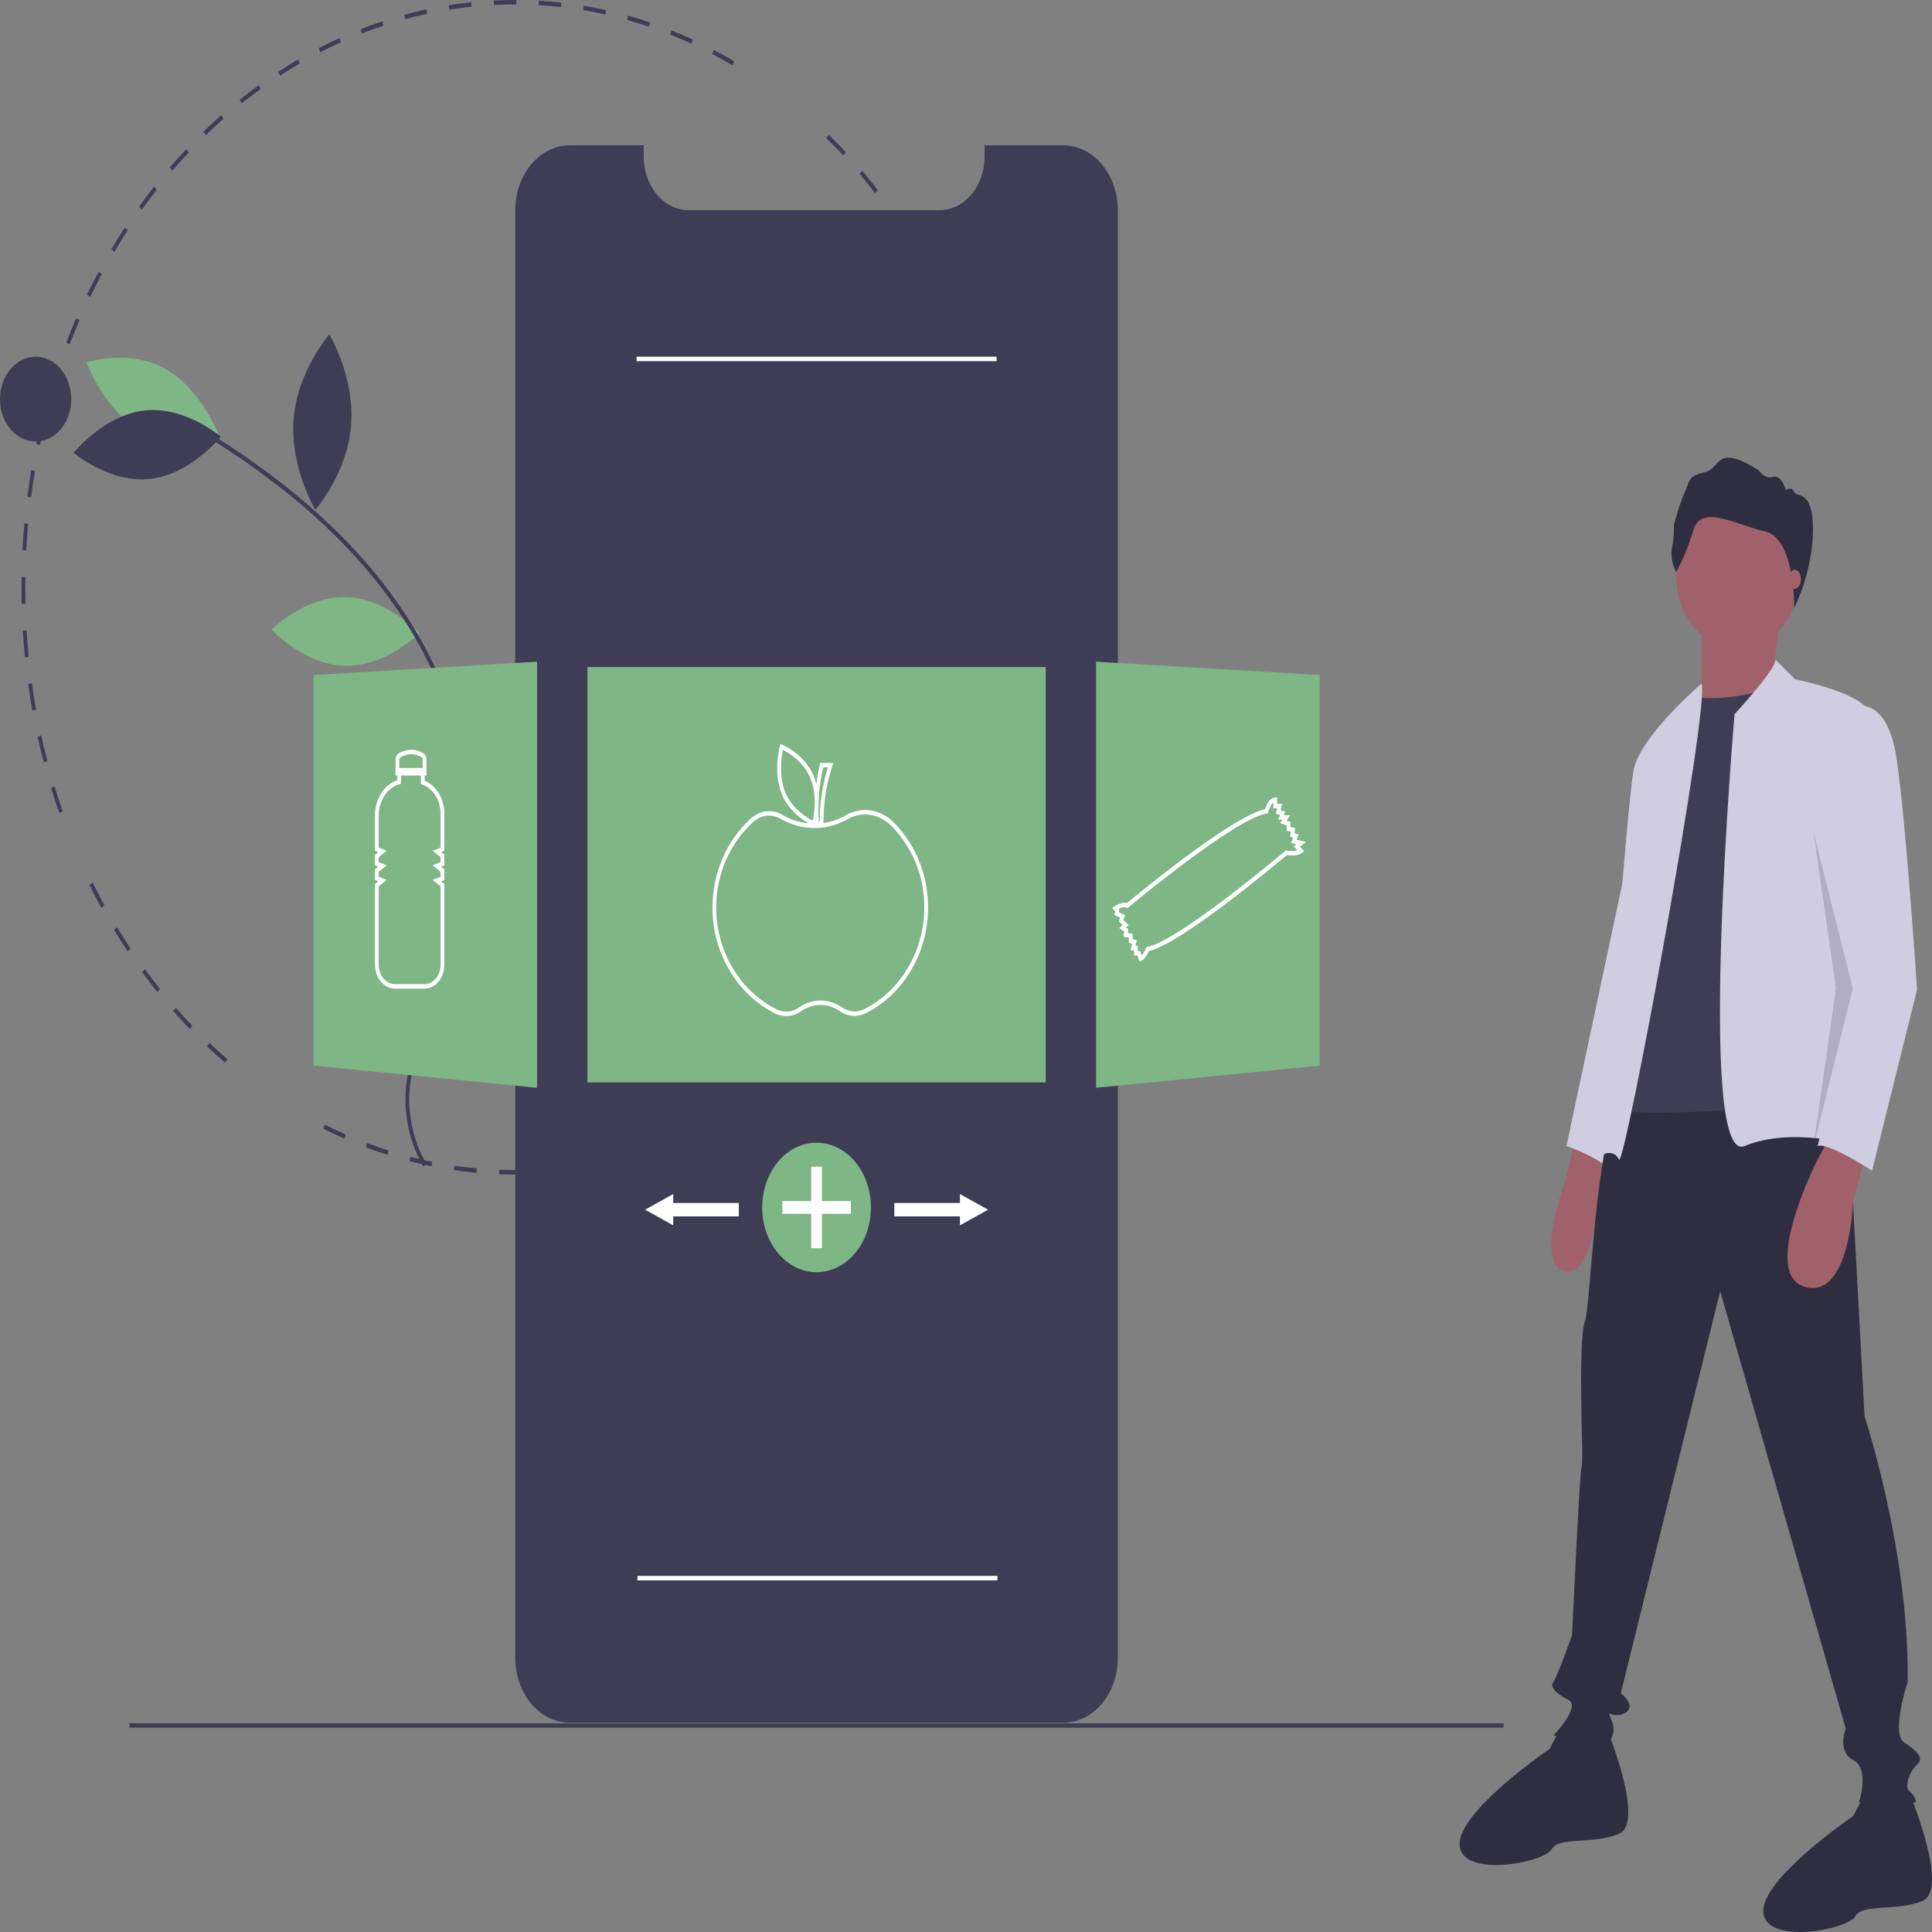<svg width="259" height="259" viewBox="0 0 259 259" fill="none" xmlns="http://www.w3.org/2000/svg">
<rect x="0" y="0" width="259" height="259" fill="#808080" stroke="none"/>
<g clip-path="url(#clip0_90_85)">
<path d="M68.984 157.454C68.286 157.454 67.582 157.441 66.89 157.415L66.906 156.817C67.899 156.854 68.912 156.864 69.91 156.848L69.917 157.447C69.606 157.452 69.295 157.454 68.984 157.454ZM72.941 157.316L72.912 156.718C73.906 156.648 74.913 156.55 75.905 156.426L75.957 157.021C74.958 157.146 73.943 157.245 72.941 157.316ZM63.869 157.222C62.866 157.131 61.853 157.011 60.857 156.865L60.918 156.271C61.907 156.415 62.912 156.535 63.907 156.625L63.869 157.222ZM78.959 156.564L78.884 155.972C79.871 155.794 80.867 155.586 81.842 155.356L81.94 155.943C80.957 156.175 79.954 156.384 78.959 156.564ZM57.863 156.345C56.872 156.145 55.872 155.915 54.891 155.662L54.998 155.076C55.971 155.328 56.964 155.556 57.947 155.755L57.863 156.345ZM84.894 155.159L84.773 154.578C85.743 154.292 86.718 153.977 87.672 153.64L87.815 154.214C86.854 154.553 85.871 154.871 84.894 155.159ZM51.949 154.816C50.978 154.508 50 154.169 49.043 153.809L49.194 153.238C50.144 153.596 51.114 153.932 52.078 154.237L51.949 154.816ZM90.695 153.109L90.53 152.544C91.472 152.154 92.418 151.733 93.344 151.292L93.531 151.848C92.598 152.292 91.644 152.717 90.695 153.109H90.695ZM46.172 152.64C45.228 152.227 44.278 151.781 43.35 151.316L43.545 150.764C44.466 151.226 45.409 151.668 46.345 152.078L46.172 152.64ZM96.308 150.435L96.099 149.89C97.003 149.401 97.912 148.879 98.799 148.338L99.028 148.871C98.133 149.416 97.218 149.942 96.308 150.435H96.308ZM101.686 147.16L101.437 146.641C102.304 146.052 103.169 145.432 104.008 144.8L104.277 145.306C103.431 145.943 102.559 146.567 101.686 147.16H101.686ZM106.794 143.312L106.506 142.821C107.322 142.142 108.137 141.431 108.927 140.708L109.233 141.182C108.437 141.911 107.616 142.628 106.794 143.312ZM30.179 142.469C29.368 141.767 28.557 141.031 27.77 140.283L28.084 139.815C28.865 140.558 29.669 141.288 30.474 141.984L30.179 142.469ZM111.589 138.923L111.265 138.465C112.025 137.7 112.782 136.904 113.515 136.097L113.856 136.537C113.118 137.35 112.355 138.152 111.589 138.923H111.589ZM25.447 137.969C24.692 137.181 23.941 136.361 23.216 135.532L23.564 135.1C24.284 135.923 25.029 136.737 25.779 137.519L25.447 137.969ZM116.031 134.029L115.673 133.609C116.374 132.763 117.068 131.887 117.734 131.006L118.108 131.407C117.436 132.294 116.737 133.177 116.031 134.029ZM21.081 132.978C20.388 132.11 19.703 131.212 19.046 130.311L19.426 129.919C20.078 130.813 20.757 131.704 21.445 132.565L21.081 132.978ZM120.082 128.674L119.694 128.294C120.328 127.375 120.951 126.428 121.548 125.477L121.951 125.835C121.349 126.794 120.721 127.749 120.082 128.674L120.082 128.674ZM17.115 127.537C16.493 126.6 15.88 125.633 15.293 124.662L15.701 124.312C16.283 125.276 16.892 126.236 17.51 127.166L17.115 127.537ZM123.709 122.898L123.293 122.562C123.854 121.579 124.403 120.567 124.925 119.554L125.353 119.868C124.827 120.888 124.274 121.908 123.709 122.898L123.709 122.898ZM13.584 121.692C13.036 120.692 12.5 119.663 11.99 118.633L12.423 118.329C12.929 119.351 13.461 120.372 14.005 121.365L13.584 121.692ZM126.88 116.75L126.44 116.46C126.922 115.42 127.391 114.352 127.834 113.285L128.284 113.551C127.839 114.625 127.366 115.702 126.88 116.75ZM129.564 110.277L129.104 110.037C129.504 108.948 129.889 107.832 130.247 106.721L130.716 106.936C130.355 108.055 129.968 109.179 129.564 110.277ZM7.94 108.986C7.554 107.884 7.185 106.757 6.843 105.636L7.316 105.431C7.655 106.544 8.021 107.662 8.404 108.755L7.94 108.986ZM131.738 103.533L131.261 103.345C131.574 102.219 131.87 101.068 132.14 99.924L132.624 100.086C132.352 101.239 132.054 102.399 131.738 103.533ZM5.875 102.221C5.576 101.08 5.295 99.914 5.039 98.756L5.526 98.604C5.779 99.754 6.058 100.91 6.355 102.043L5.875 102.221ZM133.376 96.595L132.886 96.459C133.112 95.305 133.317 94.127 133.498 92.957L133.992 93.066C133.81 94.245 133.603 95.432 133.376 96.595V96.595ZM4.339 95.249C4.13 94.08 3.94 92.889 3.776 91.708L4.271 91.61C4.435 92.782 4.623 93.964 4.831 95.124L4.339 95.249ZM134.472 89.507L133.973 89.426C134.109 88.253 134.223 87.058 134.313 85.872L134.814 85.926C134.723 87.121 134.608 88.325 134.472 89.507V89.507ZM3.349 88.14C3.23 86.955 3.133 85.748 3.059 84.553L3.561 84.509C3.634 85.695 3.73 86.893 3.848 88.069L3.349 88.14ZM135.018 82.33L134.516 82.303C134.561 81.117 134.584 79.914 134.584 78.727H135.086C135.086 79.923 135.063 81.135 135.018 82.33ZM2.907 80.953C2.89 80.219 2.881 79.47 2.881 78.727C2.881 78.266 2.884 77.807 2.891 77.348L3.394 77.358C3.387 77.814 3.384 78.27 3.384 78.727C3.384 79.464 3.393 80.207 3.41 80.936L2.907 80.953ZM3.513 73.784L3.011 73.747C3.074 72.55 3.161 71.342 3.269 70.156L3.768 70.22C3.661 71.398 3.575 72.597 3.513 73.784H3.513ZM134.259 70.132C134.159 68.951 134.02 68.376 133.875 67.201L134.372 67.113C134.519 68.297 134.645 69.201 134.746 70.39L134.259 70.132ZM4.16 66.674L3.663 66.582C3.817 65.398 3.996 64.204 4.195 63.034L4.687 63.153C4.49 64.314 4.312 65.499 4.16 66.674ZM133.367 63.676C133.176 62.508 132.959 61.332 132.724 60.182L133.213 60.04C133.45 61.2 133.667 62.384 133.861 63.561L133.367 63.676ZM5.35 59.664L4.863 59.519C5.107 58.359 5.377 57.19 5.666 56.043L6.148 56.215C5.861 57.353 5.593 58.514 5.35 59.664ZM131.947 56.727C131.666 55.587 131.36 54.44 131.036 53.318L131.511 53.123C131.838 54.254 132.147 55.41 132.429 56.558L131.947 56.727ZM7.081 52.805L6.607 52.607C6.941 51.475 7.301 50.338 7.679 49.227L8.145 49.451C7.77 50.554 7.412 51.682 7.081 52.805ZM129.995 49.963C129.628 48.861 129.235 47.755 128.827 46.676L129.286 46.43C129.697 47.518 130.093 48.632 130.462 49.742L129.995 49.963ZM9.337 46.16L8.88 45.91C9.3 44.822 9.747 43.73 10.208 42.665L10.655 42.94C10.197 43.996 9.754 45.08 9.337 46.16ZM127.534 43.456C127.085 42.399 126.608 41.34 126.118 40.308L126.555 40.013C127.049 41.053 127.529 42.12 127.983 43.185L127.534 43.456ZM12.096 39.795L11.66 39.496C12.162 38.459 12.691 37.421 13.232 36.411L13.656 36.733C13.118 37.736 12.593 38.766 12.096 39.795ZM124.581 37.24C124.05 36.233 123.494 35.23 122.928 34.258L123.341 33.917C123.911 34.896 124.472 35.907 125.007 36.922L124.581 37.24ZM15.331 33.761L14.921 33.416C15.5 32.437 16.106 31.461 16.722 30.516L17.119 30.883C16.508 31.821 15.906 32.789 15.331 33.761ZM121.162 31.368C120.556 30.423 119.925 29.484 119.286 28.576L119.672 28.192C120.315 29.106 120.951 30.053 121.561 31.005L121.162 31.368ZM19.014 28.106L18.632 27.717C19.282 26.808 19.96 25.902 20.646 25.026L21.014 25.434C20.333 26.304 19.66 27.203 19.014 28.106ZM117.306 25.888C116.631 25.013 115.93 24.145 115.224 23.31L115.579 22.885C116.29 23.727 116.996 24.601 117.676 25.483L117.306 25.888ZM23.112 22.875L22.761 22.448C23.48 21.61 24.224 20.782 24.972 19.986L25.306 20.433C24.564 21.223 23.826 22.044 23.112 22.875ZM113.047 20.846C112.307 20.047 111.542 19.258 110.776 18.503L111.096 18.041C111.869 18.803 112.639 19.597 113.384 20.402L113.047 20.846ZM27.591 18.112L27.273 17.648C28.051 16.894 28.854 16.151 29.662 15.438L29.961 15.919C29.16 16.626 28.363 17.364 27.591 18.112ZM32.412 13.857L32.132 13.36C32.964 12.693 33.82 12.04 34.678 11.419L34.939 11.93C34.088 12.547 33.238 13.195 32.412 13.857ZM37.536 10.144L37.295 9.619C38.175 9.045 39.078 8.489 39.978 7.964L40.199 8.502C39.306 9.023 38.41 9.575 37.536 10.144ZM98.203 8.757C97.308 8.226 96.392 7.714 95.479 7.233L95.682 6.686C96.602 7.17 97.525 7.687 98.427 8.221L98.203 8.757ZM42.921 7.008L42.721 6.458C43.641 5.984 44.582 5.528 45.518 5.105L45.696 5.665C44.767 6.085 43.834 6.537 42.921 7.008ZM92.699 5.86C91.768 5.43 90.816 5.02 89.868 4.641L90.028 4.073C90.983 4.455 91.943 4.869 92.881 5.302L92.699 5.86ZM48.528 4.472L48.371 3.903C49.326 3.53 50.301 3.179 51.268 2.86L51.402 3.436C50.443 3.753 49.475 4.102 48.528 4.472ZM86.999 3.582C86.04 3.256 85.062 2.953 84.092 2.681L84.208 2.098C85.185 2.373 86.17 2.678 87.137 3.006L86.999 3.582ZM54.314 2.559L54.202 1.976C55.181 1.709 56.179 1.467 57.167 1.254L57.256 1.843C56.276 2.054 55.286 2.295 54.314 2.559ZM81.154 1.941C80.175 1.722 79.178 1.527 78.191 1.362L78.26 0.769C79.255 0.936 80.26 1.132 81.247 1.352L81.154 1.941ZM60.224 1.289L60.157 0.696C61.152 0.538 62.164 0.405 63.165 0.301L63.209 0.897C62.215 1 61.211 1.132 60.224 1.289ZM75.207 0.946C74.217 0.835 73.21 0.749 72.212 0.692L72.236 0.094C73.242 0.152 74.257 0.238 75.255 0.35L75.207 0.946ZM66.206 0.668L66.185 0.07C67.109 0.024 68.05 0 68.984 0L69.211 0L69.21 0.599L68.984 0.599C68.057 0.599 67.123 0.622 66.206 0.668V0.668Z" fill="#3F3D56"/>
<path d="M149.86 28.2V222.234C149.858 224.545 149.085 226.761 147.713 228.395C146.34 230.029 144.479 230.947 142.538 230.948H76.398C75.436 230.95 74.484 230.726 73.595 230.289C72.706 229.852 71.899 229.21 71.219 228.4C70.538 227.591 69.999 226.63 69.632 225.571C69.264 224.513 69.075 223.379 69.076 222.234V28.2C69.076 27.055 69.265 25.921 69.633 24.863C70.001 23.805 70.54 22.843 71.22 22.034C71.9 21.224 72.707 20.582 73.596 20.143C74.484 19.705 75.436 19.48 76.398 19.48H86.296V20.992C86.295 22.896 86.93 24.722 88.06 26.069C89.191 27.416 90.724 28.172 92.323 28.173H125.962C127.249 28.176 128.502 27.685 129.536 26.772C129.745 26.591 129.943 26.393 130.129 26.179C130.718 25.51 131.187 24.705 131.506 23.813C131.826 22.921 131.99 21.961 131.989 20.992V19.48H142.538C143.5 19.48 144.452 19.705 145.34 20.143C146.229 20.581 147.036 21.223 147.716 22.033C148.396 22.843 148.935 23.804 149.303 24.863C149.671 25.921 149.86 27.055 149.86 28.2Z" fill="#3F3D56"/>
<path d="M140.19 89.427H78.746V145.105H140.19V89.427Z" fill="#7EB685"/>
<path d="M46.39 80.046C51.861 80.186 56.212 84.908 56.212 84.908C56.212 84.908 51.695 89.403 46.224 89.263C40.753 89.123 36.402 84.402 36.402 84.402C36.402 84.402 40.919 79.907 46.39 80.046Z" fill="#7EB685"/>
<path d="M18.887 57.806C23.829 60.602 29.496 58.706 29.496 58.706C29.496 58.706 27.151 52.275 22.208 49.479C17.266 46.682 11.598 48.579 11.598 48.579C11.598 48.579 13.944 55.009 18.887 57.806Z" fill="#7EB685"/>
<path d="M19.389 55.027C24.838 54.434 29.608 58.543 29.608 58.543C29.608 58.543 25.543 63.614 20.094 64.207C14.644 64.8 9.875 60.691 9.875 60.691C9.875 60.691 13.94 55.62 19.389 55.027Z" fill="#3F3D56"/>
<path d="M39.364 56.15C38.842 62.638 42.271 68.336 42.271 68.336C42.271 68.336 46.547 63.517 47.069 57.03C47.591 50.543 44.162 44.844 44.162 44.844C44.162 44.844 39.886 49.663 39.364 56.15Z" fill="#3F3D56"/>
<path d="M65.027 95.936C62.169 101.493 63.152 108.406 63.152 108.406C63.152 108.406 68.769 106.308 71.627 100.751C74.486 95.194 73.502 88.281 73.502 88.281C73.502 88.281 67.885 90.379 65.027 95.936Z" fill="#3F3D56"/>
<path d="M56.735 156.358L57.152 156.023C55.683 153.485 54.882 150.485 54.849 147.404C54.86 142.897 56.719 138.728 58.517 134.696C58.851 133.947 59.183 133.201 59.503 132.456C60.846 129.416 61.916 126.216 62.696 122.909C65.485 110.567 62.739 96.006 55.352 83.958C49.492 74.4 40.756 66.043 28.646 58.407L28.411 58.937C40.452 66.528 49.132 74.829 54.946 84.311C62.244 96.214 64.96 110.585 62.211 122.754C61.44 126.02 60.382 129.181 59.056 132.184C58.737 132.926 58.405 133.669 58.073 134.415C56.246 138.511 54.358 142.747 54.346 147.402C54.379 150.604 55.211 153.721 56.735 156.358Z" fill="#3F3D56"/>
<path d="M4.775 59.194C7.413 59.194 9.551 56.648 9.551 53.507C9.551 50.365 7.413 47.819 4.775 47.819C2.138 47.819 0 50.365 0 53.507C0 56.648 2.138 59.194 4.775 59.194Z" fill="#3F3D56"/>
<path d="M71.999 145.828L42.022 142.853V90.49L71.999 88.705V145.828Z" fill="#7EB685"/>
<path d="M146.936 145.828L176.913 142.853V90.49L146.936 88.705V145.828Z" fill="#7EB685"/>
<path d="M119.888 110.326C118.996 109.408 117.897 108.824 116.728 108.647C115.558 108.47 114.372 108.708 113.315 109.331C112.398 109.859 111.411 110.195 110.398 110.325C110.373 107.711 110.776 105.117 111.584 102.687L111.716 102.279H109.955L109.904 102.499C109.708 103.359 109.553 104.231 109.441 105.111C109.346 104.729 109.222 104.359 109.072 104.003C107.836 101.085 104.981 99.891 104.86 99.842L104.616 99.742L104.539 100.035C104.5 100.18 103.609 103.624 104.844 106.542C105.729 108.632 107.444 109.837 108.391 110.371C107.192 110.279 106.02 109.906 104.943 109.272C104.271 108.86 103.516 108.682 102.763 108.757C102.01 108.833 101.29 109.16 100.686 109.7C97.396 112.677 95.51 117.042 95.51 121.674C95.51 127.759 98.818 133.332 103.939 135.871C104.401 136.099 104.896 136.216 105.396 136.215C106.091 136.216 106.773 135.993 107.37 135.571C108.164 135.021 109.065 134.73 109.983 134.728C110.902 134.726 111.804 135.012 112.6 135.558C113.114 135.92 113.692 136.134 114.288 136.184C114.884 136.234 115.481 136.118 116.033 135.846C121.124 133.297 124.414 127.734 124.414 121.674C124.414 117.336 122.806 113.306 119.888 110.326ZM110.339 102.878H110.986C110.258 105.199 109.888 107.657 109.891 110.134H109.776C109.62 107.695 109.811 105.242 110.339 102.878ZM105.293 106.273C104.355 104.057 104.767 101.417 104.948 100.526C105.658 100.88 107.683 102.053 108.623 104.272C109.561 106.487 109.15 109.128 108.968 110.019C108.258 109.663 106.231 108.488 105.293 106.273ZM115.838 135.294C115.359 135.531 114.839 135.631 114.322 135.587C113.804 135.543 113.302 135.357 112.855 135.042C111.981 134.442 110.991 134.127 109.982 134.129C108.974 134.132 107.984 134.452 107.113 135.056C106.667 135.372 106.166 135.56 105.649 135.606C105.131 135.651 104.612 135.553 104.132 135.318C99.2 132.872 96.012 127.517 96.012 121.674C96.012 117.23 97.827 113.04 100.99 110.177C101.597 109.631 102.337 109.337 103.098 109.339C103.659 109.338 104.213 109.498 104.713 109.804C106.09 110.587 107.594 110.998 109.12 111.009C110.646 111.02 112.154 110.63 113.539 109.867C114.507 109.296 115.594 109.079 116.665 109.241C117.736 109.404 118.744 109.939 119.56 110.78C122.366 113.645 123.911 117.514 123.911 121.674C123.911 127.493 120.742 132.839 115.838 135.294Z" fill="white"/>
<path d="M56.929 104.668V103.966H57.163V101.776C57.164 101.614 57.127 101.454 57.057 101.315C56.987 101.176 56.886 101.062 56.766 100.987C55.728 100.342 54.614 100.343 53.452 100.99C53.324 101.062 53.216 101.177 53.14 101.32C53.064 101.463 53.024 101.628 53.025 101.797V103.965H53.259V104.602C52.396 104.89 51.636 105.507 51.096 106.359C50.555 107.211 50.265 108.251 50.268 109.319V114.056L50.715 114.234L50.268 114.588V116.012L50.715 116.189L50.268 116.544V117.968L50.715 118.145L50.268 118.5V129.343C50.269 130.188 50.551 130.999 51.053 131.597C51.556 132.195 52.236 132.532 52.947 132.533H56.895C57.604 132.532 58.283 132.196 58.784 131.6C59.285 131.003 59.567 130.194 59.568 129.35V118.5L59.121 118.145L59.568 117.968V116.544L59.121 116.189L59.568 116.012V114.588L59.121 114.234L59.568 114.056V109.074C59.565 108.105 59.309 107.16 58.837 106.371C58.364 105.582 57.697 104.987 56.929 104.668ZM53.665 101.532C54.692 100.961 55.63 100.956 56.533 101.518C56.572 101.543 56.604 101.58 56.627 101.626C56.649 101.671 56.661 101.723 56.66 101.776V102.948H53.527V101.797C53.527 101.742 53.539 101.688 53.564 101.641C53.588 101.594 53.623 101.556 53.665 101.532ZM59.065 113.625L57.987 114.053L59.065 114.909V115.58L57.987 116.008L59.065 116.864V117.536L57.987 117.964L59.065 118.82V129.35C59.064 130.035 58.836 130.692 58.429 131.176C58.022 131.661 57.471 131.933 56.895 131.934H52.947C52.37 131.933 51.817 131.66 51.409 131.174C51.001 130.688 50.771 130.03 50.771 129.343V118.82L51.849 117.964L50.771 117.536V116.864L51.849 116.008L50.771 115.58V114.909L51.849 114.053L50.771 113.625V109.319C50.768 108.345 51.043 107.4 51.551 106.638C52.059 105.875 52.77 105.342 53.567 105.125L53.762 105.072V103.966H56.426V105.112L56.607 105.175C57.315 105.423 57.936 105.936 58.379 106.639C58.822 107.342 59.062 108.196 59.065 109.074V113.625Z" fill="white"/>
<path d="M175.075 112.867L173.809 112.565L174.107 111.856L173.527 111.717L173.627 110.998L172.993 110.872V110.191L172.479 110.016L172.967 109.289H172.12L172.297 108.763L171.671 108.639L171.883 107.751H171.206V106.924H170.954C170.162 106.924 169.721 108.044 169.576 108.492C165.204 109.4 152.512 119.871 151.063 121.075C150.461 120.842 149.569 121.387 149.382 121.509L149.087 121.7L149.513 122.207L149.386 122.66L150.167 123.009L149.996 123.518L150.488 124.006L150.046 124.401L150.711 124.877L150.594 125.571L151.337 125.698V126.393L151.768 126.496L151.553 127.393H152.032V128.103H152.499L152.711 128.859L152.929 128.807C153.434 128.687 153.867 127.853 154.037 127.484C158.247 126.589 171.244 115.698 172.51 114.631C173.987 114.842 174.529 114.372 174.587 114.317L174.828 114.088L174.254 113.518L175.075 112.867ZM172.477 114.023L172.379 114.007L172.299 114.076C172.155 114.197 157.901 126.225 153.837 126.916L153.707 126.938L153.648 127.078C153.492 127.457 153.281 127.799 153.026 128.091L152.862 127.504H152.535V126.795H152.219L152.401 126.036L151.84 125.902V125.179L151.192 125.068L151.274 124.58L150.945 124.346L151.298 124.031L150.598 123.337L150.824 122.663L150.016 122.302L150.088 122.045L149.932 121.859C150.31 121.672 150.766 121.533 150.962 121.673L151.103 121.773L151.236 121.662C151.379 121.543 165.536 109.749 169.796 109.057L169.956 109.031L170.003 108.849C170.076 108.566 170.336 107.851 170.703 107.606V108.35H171.217L171.033 109.119L171.598 109.231L171.377 109.888H171.921L171.614 110.344L172.491 110.642V111.38L173.049 111.49L172.951 112.191L173.363 112.289L173.065 112.999L173.786 113.17L173.415 113.465L173.948 113.995C173.464 114.112 172.965 114.122 172.477 114.023Z" fill="white"/>
<path d="M109.468 170.549C113.493 170.549 116.757 166.663 116.757 161.868C116.757 157.074 113.493 153.188 109.468 153.188C105.442 153.188 102.179 157.074 102.179 161.868C102.179 166.663 105.442 170.549 109.468 170.549Z" fill="#7EB685"/>
<path d="M114.057 161.011H110.187V156.403H108.748V161.011H104.878V162.726H108.748V167.334H110.187V162.726H114.057V161.011Z" fill="white"/>
<path d="M132.457 162.168L128.687 160.073V161.27H119.89V163.066H128.687V164.263L132.457 162.168Z" fill="white"/>
<path d="M86.479 162.168L90.249 160.073V161.27H99.046V163.066H90.249V164.263L86.479 162.168Z" fill="white"/>
<path d="M201.584 231.017H17.352V231.616H201.584V231.017Z" fill="#3F3D56"/>
<path d="M133.596 47.819H85.339V48.417H133.596V47.819Z" fill="white"/>
<path d="M133.713 211.26H85.456V211.859H133.713V211.26Z" fill="white"/>
<path d="M211.252 152.14L209.995 157.827C209.995 157.827 205.471 169.801 209.995 170.4C214.519 170.998 214.771 154.834 214.771 154.834L211.252 152.14Z" fill="#A0616A"/>
<path d="M219.043 111.13L209.995 153.637C209.995 153.637 213.514 154.834 215.273 156.331L219.043 111.13Z" fill="#D0CDE1"/>
<path d="M247.445 143.459L249.958 189.857C249.958 189.857 255.99 208.117 255.739 225.479C255.739 225.479 253.477 232.364 255.236 233.561C256.996 234.759 258.001 235.657 256.996 236.555C255.99 237.453 255.236 239.548 255.99 240.147C256.744 240.745 256.996 241.643 256.744 241.643H249.204C249.204 241.643 250.712 237.153 248.45 235.956C246.188 234.759 247.445 231.765 247.445 231.765L230.605 173.094L217.284 226.976C217.284 226.976 219.546 228.772 217.787 229.67C216.027 230.568 215.273 228.772 216.027 230.568C216.781 232.364 215.776 233.262 215.776 233.561C215.776 233.861 208.236 232.663 208.236 232.663C208.236 232.663 212.006 228.772 210.246 227.874C208.487 226.976 207.733 226.078 208.236 225.479C208.738 224.88 210.749 219.193 210.749 219.193C210.749 219.193 211.754 197.64 212.006 196.742C212.257 195.844 212.006 191.653 212.006 189.558C212.006 187.462 211.754 179.081 212.508 176.985C213.262 174.89 214.016 149.147 218.038 146.153C222.059 143.16 247.445 143.459 247.445 143.459Z" fill="#2F2E41"/>
<path d="M215.524 232.064C215.524 232.064 220.551 244.338 217.033 245.834C213.514 247.331 208.99 246.134 207.984 247.93C206.979 249.726 195.92 251.821 195.669 247.331C195.417 242.841 207.733 234.459 207.733 234.459L209.337 231.383L215.524 232.064Z" fill="#2F2E41"/>
<path d="M256.242 241.045C256.242 241.045 261.269 253.318 257.75 254.814C254.231 256.311 249.707 255.114 248.702 256.91C247.696 258.706 236.637 260.801 236.386 256.311C236.135 251.821 248.45 243.439 248.45 243.439L250.054 240.363L256.242 241.045Z" fill="#2F2E41"/>
<path d="M232.993 87.033C237.574 87.033 241.287 82.61 241.287 77.154C241.287 71.699 237.574 67.276 232.993 67.276C228.412 67.276 224.698 71.699 224.698 77.154C224.698 82.61 228.412 87.033 232.993 87.033Z" fill="#A0616A"/>
<path d="M238.648 82.393L237.642 91.074L230.102 97.959L228.092 94.666V83.291L238.648 82.393Z" fill="#A0616A"/>
<path d="M226.835 93.469C226.835 93.469 234.627 94.367 238.648 91.074L246.691 147.65C246.691 147.65 218.289 150.344 217.033 148.548V130.887L222.06 102.15L226.835 93.469Z" fill="#3F3D56"/>
<path d="M237.956 88.369L240.659 91.074C240.659 91.074 251.718 93.169 250.964 96.761L247.947 139.268L248.953 153.637C248.953 153.637 240.407 150.942 233.872 153.637C227.338 156.331 232.529 95.743 232.529 95.743C232.529 95.743 238.52 89.256 237.956 88.369Z" fill="#D0CDE1"/>
<path d="M228.092 91.645C228.092 91.645 220.049 98.558 219.043 103.048C218.038 107.538 214.771 154.834 214.771 154.834C214.771 154.834 216.279 153.936 217.033 155.433C217.787 156.929 229.348 94.013 228.092 91.645Z" fill="#D0CDE1"/>
<path d="M250.209 154.235L248.408 161.237C248.408 161.237 247.947 174.291 241.915 172.495C235.883 170.699 243.675 155.433 243.675 155.433L245.434 152.14L250.209 154.235Z" fill="#A0616A"/>
<path d="M224.702 76.724C224.702 76.724 223.805 75.12 224.15 73.393C224.356 72.412 224.438 71.4 224.392 70.39C224.392 70.39 225.117 67.593 225.842 66.03C226.567 64.467 226.222 63.809 228.501 63.316C230.781 62.822 229.848 59.285 235.857 63.11C236.06 63.447 236.342 63.705 236.668 63.852C236.993 63.998 237.348 64.026 237.687 63.933C238.931 63.645 239.38 65.701 239.38 65.701C239.38 65.701 240.208 65.125 240.519 65.948C240.83 66.771 243.046 65.454 243.046 71.007C243.046 76.559 240.524 81.519 240.524 81.519C240.524 81.519 240.709 72.179 236.6 71.233C232.49 70.287 228.07 67.531 226.999 71.069C226.421 73.054 225.65 74.952 224.702 76.724Z" fill="#2F2E41"/>
<path d="M240.615 78.945C241.062 78.945 241.425 78.368 241.425 77.658C241.425 76.947 241.062 76.37 240.615 76.37C240.167 76.37 239.804 76.947 239.804 77.658C239.804 78.368 240.167 78.945 240.615 78.945Z" fill="#A0616A"/>
<path d="M248.953 94.666C248.953 94.666 252.974 93.469 254.231 101.551C255.488 109.633 256.996 132.683 256.996 132.683L250.963 156.929C250.963 156.929 244.931 153.038 243.675 153.637L248.421 132.587L244.429 111.13C244.429 111.13 247.947 94.666 248.953 94.666Z" fill="#D0CDE1"/>
<path opacity="0.15" d="M243.106 111.539L248.384 132.493L243.106 153.747L246.122 132.493L243.106 111.539Z" fill="black"/>
</g>
<defs>
<clipPath id="clip0_90_85">
<rect width="259" height="259" fill="white"/>
</clipPath>
</defs>
</svg>
